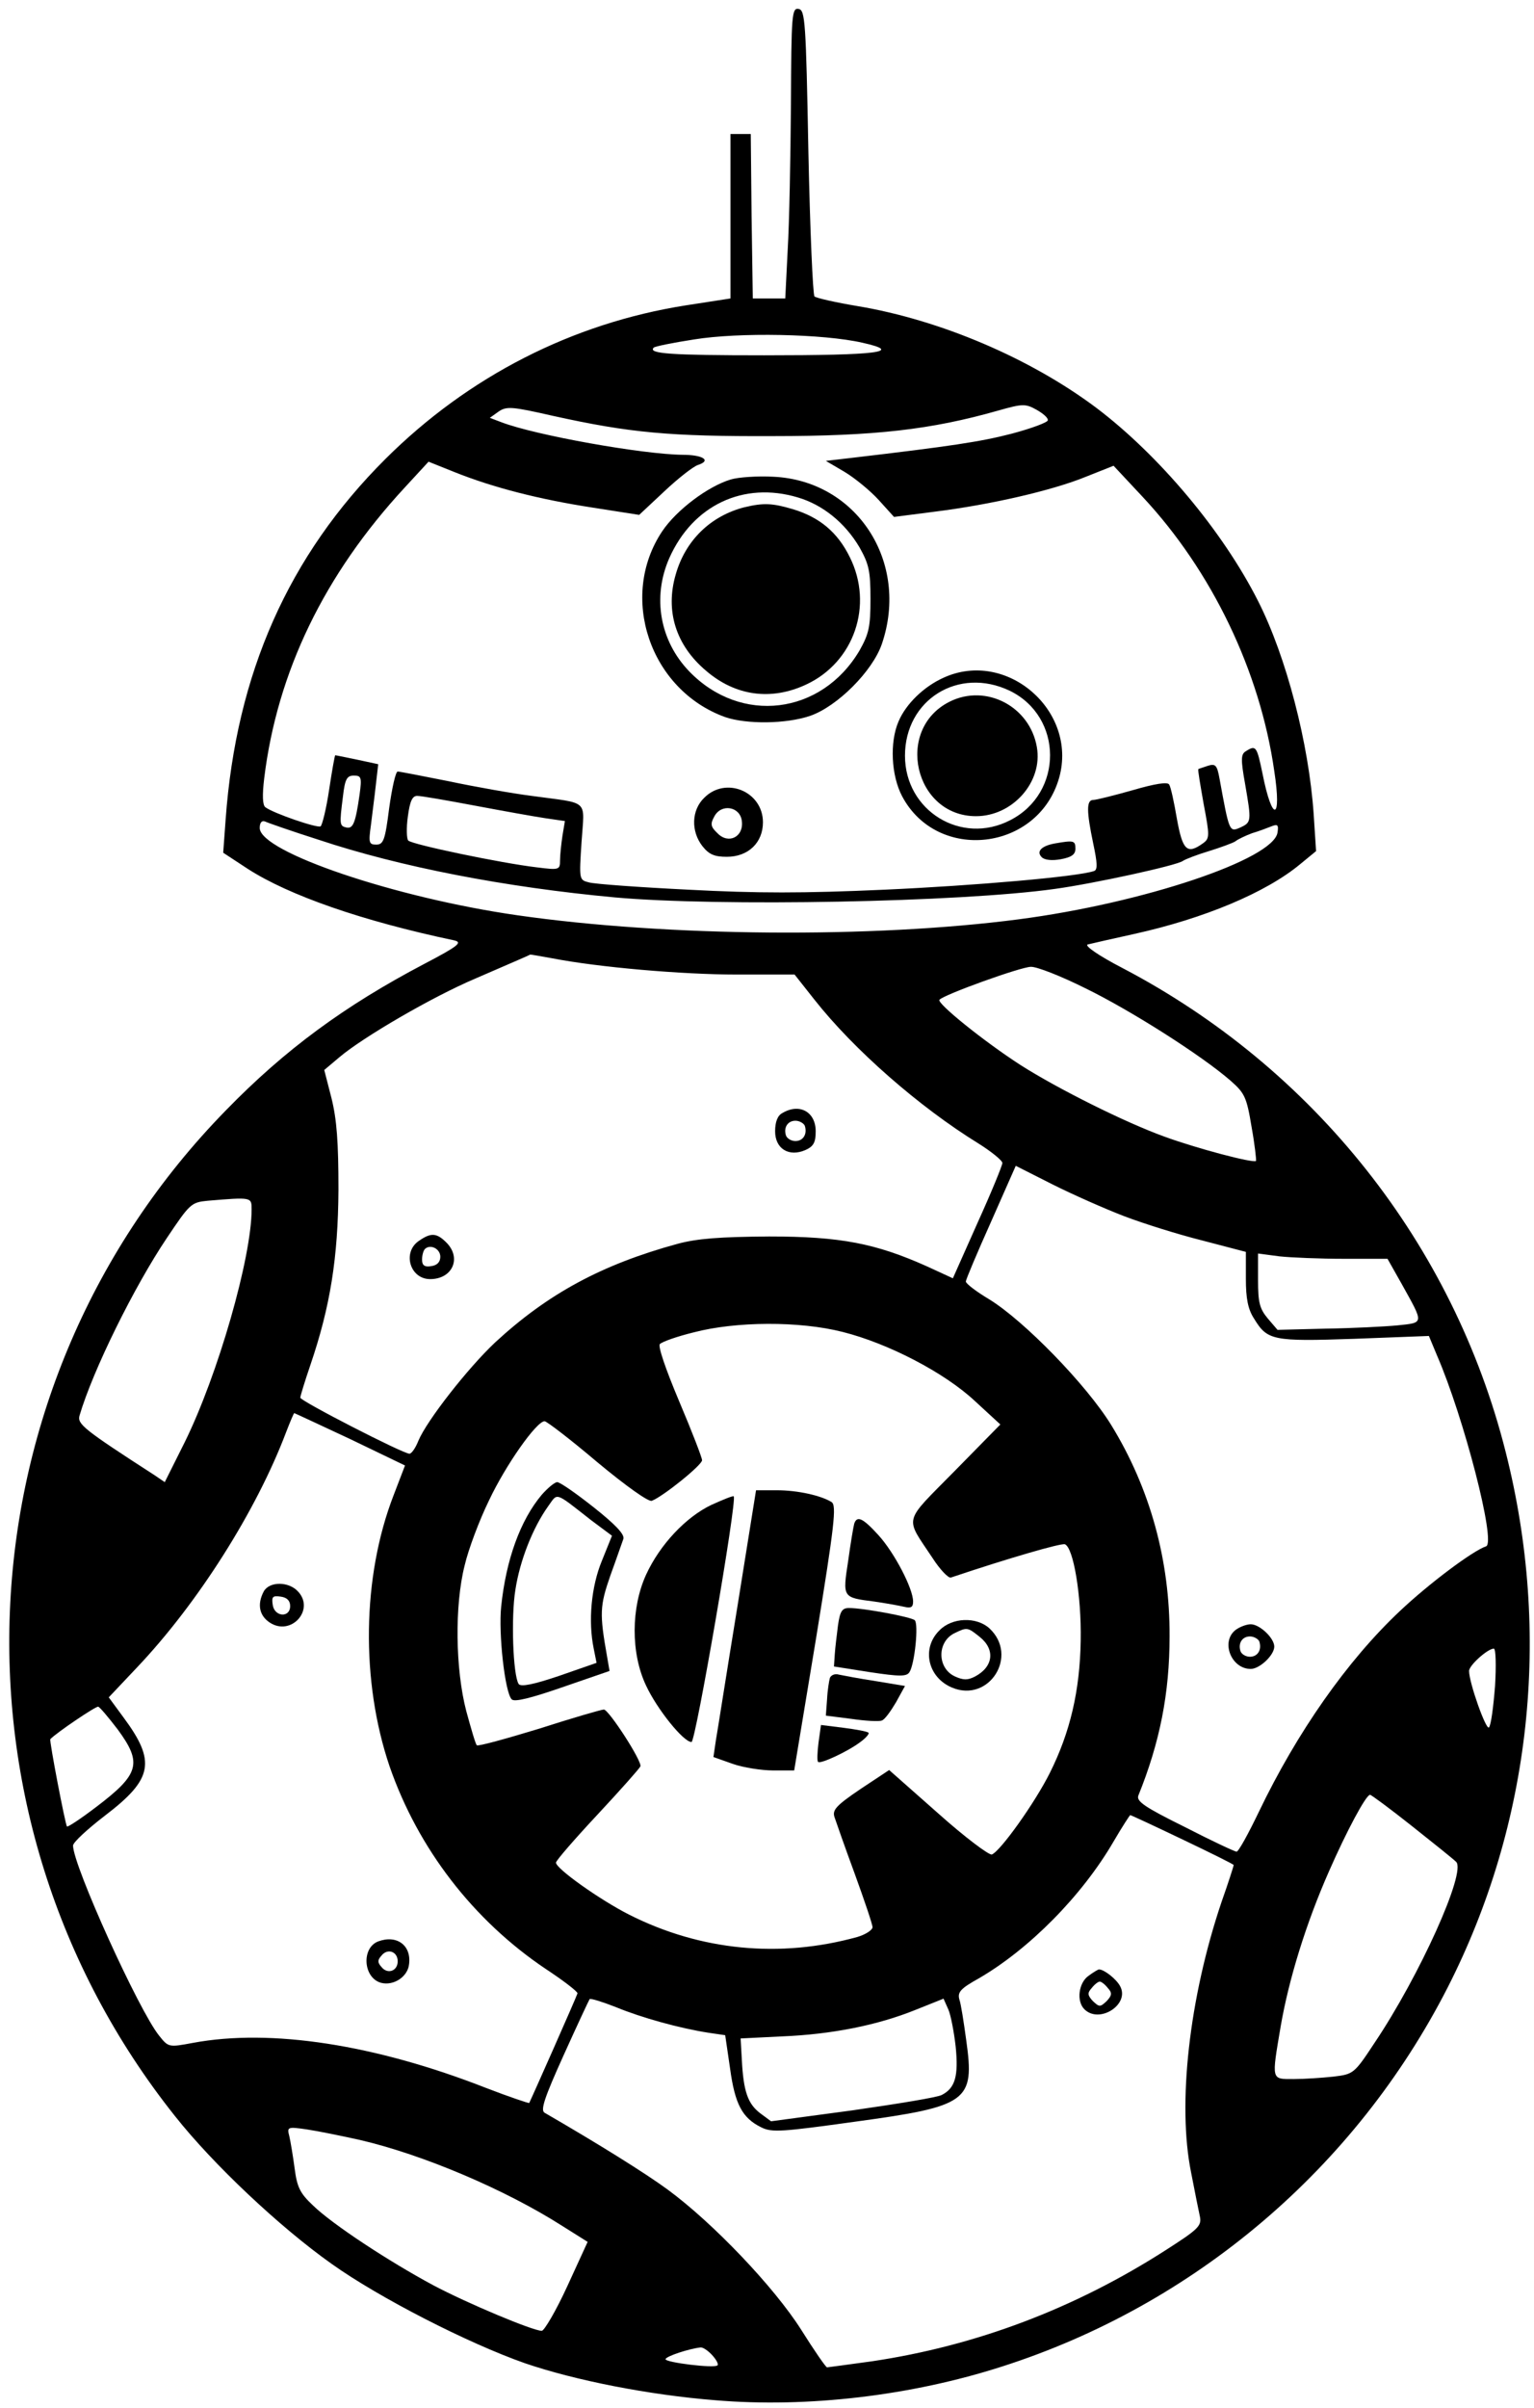<?xml version="1.0" standalone="no"?>
<!DOCTYPE svg PUBLIC "-//W3C//DTD SVG 20010904//EN"
 "http://www.w3.org/TR/2001/REC-SVG-20010904/DTD/svg10.dtd">
<svg version="1.0" xmlns="http://www.w3.org/2000/svg"
 width="378pt" height="593pt" viewBox="0 0 378 593"
 preserveAspectRatio="xMidYMid meet">

<g transform="translate(0,593) scale(0.1,-0.1)"
fill="#000000" stroke="none">
<path d="M1949 5673 c-1 -131 -4 -292 -8 -358 l-6 -120 -40 0 -40 0 -3 203 -2
202 -25 0 -25 0 0 -203 0 -202 -110 -17 c-280 -44 -536 -175 -740 -378 -239
-238 -368 -529 -394 -888 l-6 -82 61 -40 c101 -65 281 -128 509 -176 20 -5 9
-14 -75 -58 -196 -103 -343 -211 -488 -360 -661 -675 -715 -1737 -126 -2477
95 -120 259 -274 386 -364 118 -84 337 -196 477 -245 123 -42 305 -78 469 -91
227 -19 482 11 706 83 475 152 871 489 1098 933 206 404 257 871 143 1320
-129 511 -472 944 -944 1191 -58 30 -94 55 -86 58 8 2 60 14 115 26 172 38
325 102 409 172 l39 32 -6 92 c-12 173 -67 386 -137 524 -87 172 -244 359
-399 476 -163 122 -384 216 -587 250 -54 9 -103 20 -107 24 -4 4 -11 164 -15
356 -6 321 -8 349 -24 352 -17 3 -18 -14 -19 -235z m176 -587 c103 -23 40 -31
-242 -31 -232 0 -287 4 -272 19 3 3 47 12 99 20 110 18 319 14 415 -8z m457
-191 c0 -5 -40 -20 -89 -33 -77 -20 -151 -31 -398 -60 l-60 -7 46 -27 c25 -15
63 -46 84 -69 l38 -42 101 13 c136 17 289 52 372 86 l68 27 72 -77 c170 -182
289 -429 324 -675 19 -123 -5 -128 -29 -6 -14 67 -16 71 -41 55 -12 -7 -13
-19 -2 -80 16 -93 16 -95 -12 -108 -27 -12 -27 -10 -51 121 -6 33 -10 37 -29
31 -11 -4 -22 -7 -23 -8 -2 -1 5 -40 13 -86 15 -79 15 -85 -2 -97 -39 -28 -50
-17 -64 61 -7 41 -15 78 -19 84 -4 7 -35 2 -90 -14 -46 -13 -90 -24 -97 -24
-17 0 -17 -27 0 -108 10 -47 11 -64 2 -67 -40 -14 -294 -36 -516 -46 -201 -9
-314 -9 -484 0 -121 6 -232 14 -245 18 -24 6 -24 7 -18 99 7 108 22 94 -123
114 -47 6 -138 22 -204 36 -65 13 -122 24 -126 24 -5 0 -14 -40 -21 -90 -10
-79 -14 -90 -32 -90 -18 0 -19 5 -13 48 3 26 9 70 12 98 l6 52 -51 11 c-29 6
-53 11 -55 11 -1 0 -8 -38 -15 -85 -7 -47 -17 -87 -21 -90 -8 -5 -116 32 -136
47 -7 5 -8 29 -3 71 32 262 148 502 346 716 l59 64 65 -26 c95 -38 209 -67
339 -87 l115 -18 62 58 c34 32 71 61 83 65 34 11 12 25 -38 25 -98 1 -362 48
-446 80 l-29 11 21 15 c20 14 33 13 134 -10 190 -42 288 -51 543 -50 251 0
390 16 555 63 60 17 67 17 94 2 16 -9 29 -20 28 -26z m-1696 -922 c-10 -70
-16 -84 -32 -81 -17 4 -18 6 -9 76 5 44 10 52 27 52 18 0 20 -4 14 -47z m284
-27 c69 -13 147 -27 174 -31 l48 -7 -6 -36 c-3 -20 -6 -48 -6 -61 0 -23 -2
-24 -57 -17 -86 10 -307 56 -317 66 -4 4 -5 31 -1 59 5 38 11 51 23 51 10 0
73 -11 142 -24z m-385 -84 c201 -67 460 -117 730 -142 255 -23 851 -12 1085
21 95 13 302 58 315 69 6 4 34 15 64 24 29 9 59 20 65 24 6 5 25 14 41 20 17
5 38 13 48 17 15 6 18 4 15 -15 -9 -66 -331 -174 -638 -214 -360 -47 -866 -43
-1235 10 -301 43 -635 156 -635 215 0 13 5 19 13 16 6 -3 66 -24 132 -45z
m576 -292 c113 -22 319 -40 456 -40 l141 0 49 -62 c97 -123 258 -264 404 -354
32 -20 59 -42 59 -48 0 -6 -27 -72 -61 -147 l-61 -137 -63 29 c-127 57 -214
74 -390 74 -122 -1 -176 -5 -225 -18 -187 -51 -320 -123 -450 -243 -67 -63
-168 -192 -189 -242 -7 -18 -17 -32 -22 -32 -16 0 -269 130 -269 138 0 4 11
40 25 81 49 144 68 264 69 431 0 117 -4 172 -17 225 l-18 70 38 32 c58 49 228
148 334 193 111 48 134 58 135 59 1 1 26 -4 55 -9z m1314 -74 c109 -53 286
-165 358 -228 34 -30 39 -40 51 -113 8 -44 12 -82 11 -84 -7 -6 -147 31 -226
60 -97 35 -263 118 -354 176 -90 58 -208 153 -200 161 12 13 201 81 225 81 14
1 75 -23 135 -53z m95 -561 c47 -18 133 -45 193 -60 l107 -28 0 -66 c0 -48 5
-75 20 -98 33 -54 45 -57 248 -50 l183 7 20 -48 c66 -152 146 -461 121 -470
-33 -11 -141 -92 -212 -159 -130 -122 -254 -299 -348 -495 -26 -54 -50 -98
-55 -98 -4 0 -62 27 -128 61 -99 49 -119 63 -114 77 53 131 77 252 77 392 1
187 -48 365 -144 521 -61 99 -214 256 -300 309 -32 19 -58 39 -58 44 0 5 28
71 62 147 l61 138 91 -46 c50 -25 129 -60 176 -78z m-2150 17 c0 -119 -83
-408 -165 -574 l-49 -98 -25 17 c-175 113 -191 126 -185 147 33 112 135 318
215 437 57 85 60 88 101 92 108 9 108 9 108 -21z m2692 -122 l107 0 35 -62
c55 -99 56 -95 -11 -102 -32 -3 -111 -7 -176 -8 l-119 -3 -24 28 c-20 24 -24
39 -24 94 l0 66 53 -7 c28 -3 100 -6 159 -6z m-1236 -180 c112 -28 251 -100
326 -170 l63 -58 -113 -115 c-128 -130 -123 -110 -54 -214 18 -28 39 -50 45
-48 143 48 271 85 281 82 21 -8 41 -126 39 -237 -2 -124 -26 -226 -76 -326
-37 -74 -122 -193 -143 -201 -7 -2 -67 43 -133 102 l-120 106 -71 -47 c-59
-40 -69 -51 -64 -68 4 -12 26 -75 50 -140 24 -66 44 -125 44 -132 0 -7 -17
-18 -37 -24 -191 -53 -387 -34 -563 55 -71 36 -180 113 -180 128 0 5 46 58
103 119 56 60 103 113 105 118 5 12 -78 140 -90 140 -6 0 -78 -21 -159 -47
-82 -25 -151 -44 -154 -41 -3 2 -14 40 -26 84 -27 103 -29 261 -4 359 9 39 36
111 60 160 41 87 117 195 137 195 5 0 64 -45 130 -101 71 -59 126 -98 134 -95
27 10 124 88 124 100 0 6 -25 71 -56 144 -35 83 -53 137 -48 142 6 6 43 19 84
29 103 27 260 28 366 1z m-1213 -264 l135 -65 -28 -73 c-78 -201 -81 -459 -10
-668 70 -202 206 -379 385 -499 44 -29 79 -56 78 -60 -2 -8 -116 -265 -119
-270 -1 -1 -49 15 -106 37 -273 107 -531 147 -723 111 -59 -11 -60 -11 -83 18
-50 62 -212 419 -212 468 0 8 36 41 79 74 118 90 126 133 45 242 l-36 49 69
73 c151 159 295 387 368 580 10 26 19 47 20 47 1 0 63 -29 138 -64z m2821
-608 c-4 -51 -10 -97 -15 -102 -7 -8 -49 110 -49 139 0 14 46 55 61 55 5 0 6
-42 3 -92z m-3394 -107 c61 -83 54 -110 -53 -191 -38 -29 -70 -50 -72 -48 -4
4 -44 212 -41 215 15 16 113 82 118 80 4 -1 25 -26 48 -56z m3188 -237 c53
-42 103 -82 110 -89 26 -24 -90 -281 -201 -446 -50 -76 -52 -77 -101 -83 -28
-3 -72 -6 -98 -6 -56 0 -55 -5 -32 131 20 115 62 252 119 381 43 98 91 188
101 188 3 0 49 -34 102 -76z m-564 -34 c69 -33 126 -61 126 -63 0 -2 -13 -43
-30 -91 -80 -237 -109 -498 -75 -666 9 -47 19 -96 22 -110 4 -22 -6 -31 -84
-81 -226 -145 -469 -236 -724 -274 -59 -8 -109 -15 -111 -15 -3 0 -32 42 -64
93 -66 104 -216 262 -329 345 -56 41 -170 112 -303 189 -11 6 0 38 47 142 33
73 62 135 64 138 3 2 32 -7 65 -20 63 -26 157 -52 228 -63 l41 -6 12 -82 c12
-88 30 -122 77 -145 26 -13 51 -11 231 14 279 38 295 50 274 200 -6 44 -13 90
-17 101 -5 18 3 27 48 52 124 72 254 203 332 337 21 36 40 65 41 65 2 0 60
-27 129 -60z m-559 -511 c7 -71 -1 -101 -34 -118 -10 -6 -109 -22 -220 -38
l-201 -27 -27 20 c-30 23 -41 53 -45 131 l-3 53 101 5 c125 5 237 28 329 65
l70 28 12 -27 c6 -14 14 -56 18 -92z m-1468 -229 c155 -36 358 -122 499 -212
l62 -39 -50 -109 c-28 -61 -57 -110 -63 -110 -22 0 -184 68 -267 112 -110 59
-250 151 -297 197 -32 30 -39 45 -45 91 -4 30 -10 66 -13 79 -6 23 -5 24 43
17 27 -4 86 -16 131 -26z m868 -530 c10 -11 16 -22 13 -25 -7 -8 -128 7 -128
15 0 7 58 26 86 29 6 1 19 -8 29 -19z"/>
<path d="M1800 4749 c-56 -17 -133 -75 -168 -127 -108 -161 -31 -391 155 -458
53 -18 150 -17 209 3 67 23 154 110 177 177 69 202 -62 403 -268 412 -38 2
-86 -1 -105 -7z m166 -44 c61 -18 116 -62 152 -123 23 -41 27 -58 27 -127 0
-69 -4 -86 -27 -127 -94 -159 -293 -183 -420 -51 -72 75 -91 182 -49 278 58
131 183 190 317 150z"/>
<path d="M1835 4681 c-83 -21 -146 -81 -170 -166 -26 -89 0 -174 75 -237 72
-62 160 -74 246 -34 119 55 167 196 108 314 -30 61 -74 98 -140 118 -51 15
-72 16 -119 5z"/>
<path d="M2325 4261 c-49 -22 -93 -65 -111 -108 -22 -51 -18 -133 9 -184 87
-164 336 -135 387 46 46 165 -130 317 -285 246z m163 -32 c132 -64 133 -252 1
-319 -120 -62 -259 23 -259 159 0 138 132 220 258 160z"/>
<path d="M2340 4202 c-136 -68 -87 -282 65 -282 90 0 165 84 150 170 -17 100
-125 157 -215 112z"/>
<path d="M1735 3965 c-31 -30 -33 -82 -4 -119 16 -20 29 -26 60 -26 53 0 89
35 89 85 0 76 -92 114 -145 60z m93 -57 c5 -39 -33 -58 -60 -30 -17 16 -18 23
-8 41 17 33 64 25 68 -11z"/>
<path d="M2600 3853 c-34 -6 -47 -20 -33 -34 7 -7 25 -9 47 -5 27 5 36 12 36
26 0 20 -4 21 -50 13z"/>
<path d="M1928 3189 c-12 -6 -18 -22 -18 -45 0 -43 34 -64 75 -46 20 9 25 19
25 46 0 48 -40 70 -82 45z m55 -31 c7 -21 -4 -38 -23 -38 -10 0 -20 6 -23 13
-7 20 4 37 23 37 10 0 20 -6 23 -12z"/>
<path d="M1032 2874 c-41 -28 -22 -94 28 -94 55 0 78 52 40 90 -24 24 -38 25
-68 4z m53 -39 c0 -13 -8 -21 -22 -23 -17 -3 -23 2 -23 16 0 10 3 22 7 26 13
13 38 1 38 -19z"/>
<path d="M3046 1917 c-39 -28 -13 -97 36 -97 22 0 58 34 58 55 0 21 -36 55
-58 55 -10 0 -26 -6 -36 -13z m57 -29 c7 -21 -4 -38 -23 -38 -10 0 -20 6 -23
13 -7 20 4 37 23 37 10 0 20 -6 23 -12z"/>
<path d="M1335 2249 c-53 -63 -88 -160 -100 -275 -7 -66 9 -212 26 -229 7 -7
47 3 125 30 l116 40 -6 35 c-19 107 -18 125 8 200 15 41 29 82 32 90 4 11 -20
36 -73 78 -43 34 -83 62 -90 62 -6 0 -23 -14 -38 -31z m122 -63 l51 -38 -25
-62 c-26 -63 -34 -148 -20 -216 l7 -35 -92 -32 c-62 -21 -95 -28 -100 -20 -14
22 -19 165 -8 232 11 72 43 153 81 206 24 33 14 37 106 -35z"/>
<path d="M1817 1973 c-26 -159 -49 -307 -53 -329 l-6 -41 48 -17 c26 -9 71
-16 99 -16 l52 0 54 326 c45 277 51 327 38 335 -26 16 -83 29 -135 29 l-51 0
-46 -287z"/>
<path d="M1753 2224 c-63 -30 -127 -98 -161 -172 -37 -81 -38 -193 0 -273 27
-58 92 -139 112 -139 10 0 113 597 104 605 -2 2 -26 -8 -55 -21z"/>
<path d="M2105 2178 c-2 -7 -9 -48 -15 -92 -14 -91 -14 -90 64 -100 28 -4 61
-10 74 -13 17 -4 22 -1 22 13 0 32 -46 120 -85 163 -39 43 -53 49 -60 29z"/>
<path d="M2065 1928 c-3 -24 -7 -56 -8 -72 l-2 -30 89 -14 c73 -11 90 -11 97
0 13 20 23 119 13 128 -9 8 -126 30 -162 30 -17 0 -22 -8 -27 -42z"/>
<path d="M2315 1915 c-45 -44 -29 -116 31 -141 91 -38 165 78 92 146 -32 29
-92 27 -123 -5z m99 -16 c39 -31 34 -74 -12 -98 -18 -9 -28 -9 -50 1 -43 21
-43 85 0 106 31 15 32 15 62 -9z"/>
<path d="M2045 1798 c-2 -7 -6 -31 -7 -53 l-3 -40 63 -8 c34 -5 68 -7 75 -4 7
2 22 23 35 45 l22 40 -72 12 c-40 6 -81 14 -91 16 -9 3 -19 -1 -22 -8z"/>
<path d="M2017 1639 c-3 -24 -4 -46 -1 -48 5 -6 74 26 104 49 14 10 23 21 20
23 -3 3 -30 8 -61 12 l-56 7 -6 -43z"/>
<path d="M650 2011 c-17 -32 -11 -60 15 -77 52 -34 111 31 70 76 -23 26 -71
26 -85 1z m65 -36 c0 -30 -39 -27 -43 3 -3 20 0 23 20 20 15 -2 23 -10 23 -23z"/>
<path d="M932 1149 c-42 -16 -37 -90 7 -102 31 -8 66 15 69 46 6 46 -30 73
-76 56z m48 -49 c0 -24 -25 -33 -40 -14 -10 11 -10 17 0 28 15 19 40 10 40
-14z"/>
<path d="M2682 1064 c-24 -17 -30 -62 -10 -82 37 -37 113 12 88 57 -9 17 -39
41 -52 41 -2 0 -14 -7 -26 -16z m48 -30 c11 -12 10 -18 -3 -32 -16 -15 -18
-15 -34 0 -13 14 -14 20 -3 32 7 9 16 16 20 16 4 0 13 -7 20 -16z"/>
</g>
</svg>
